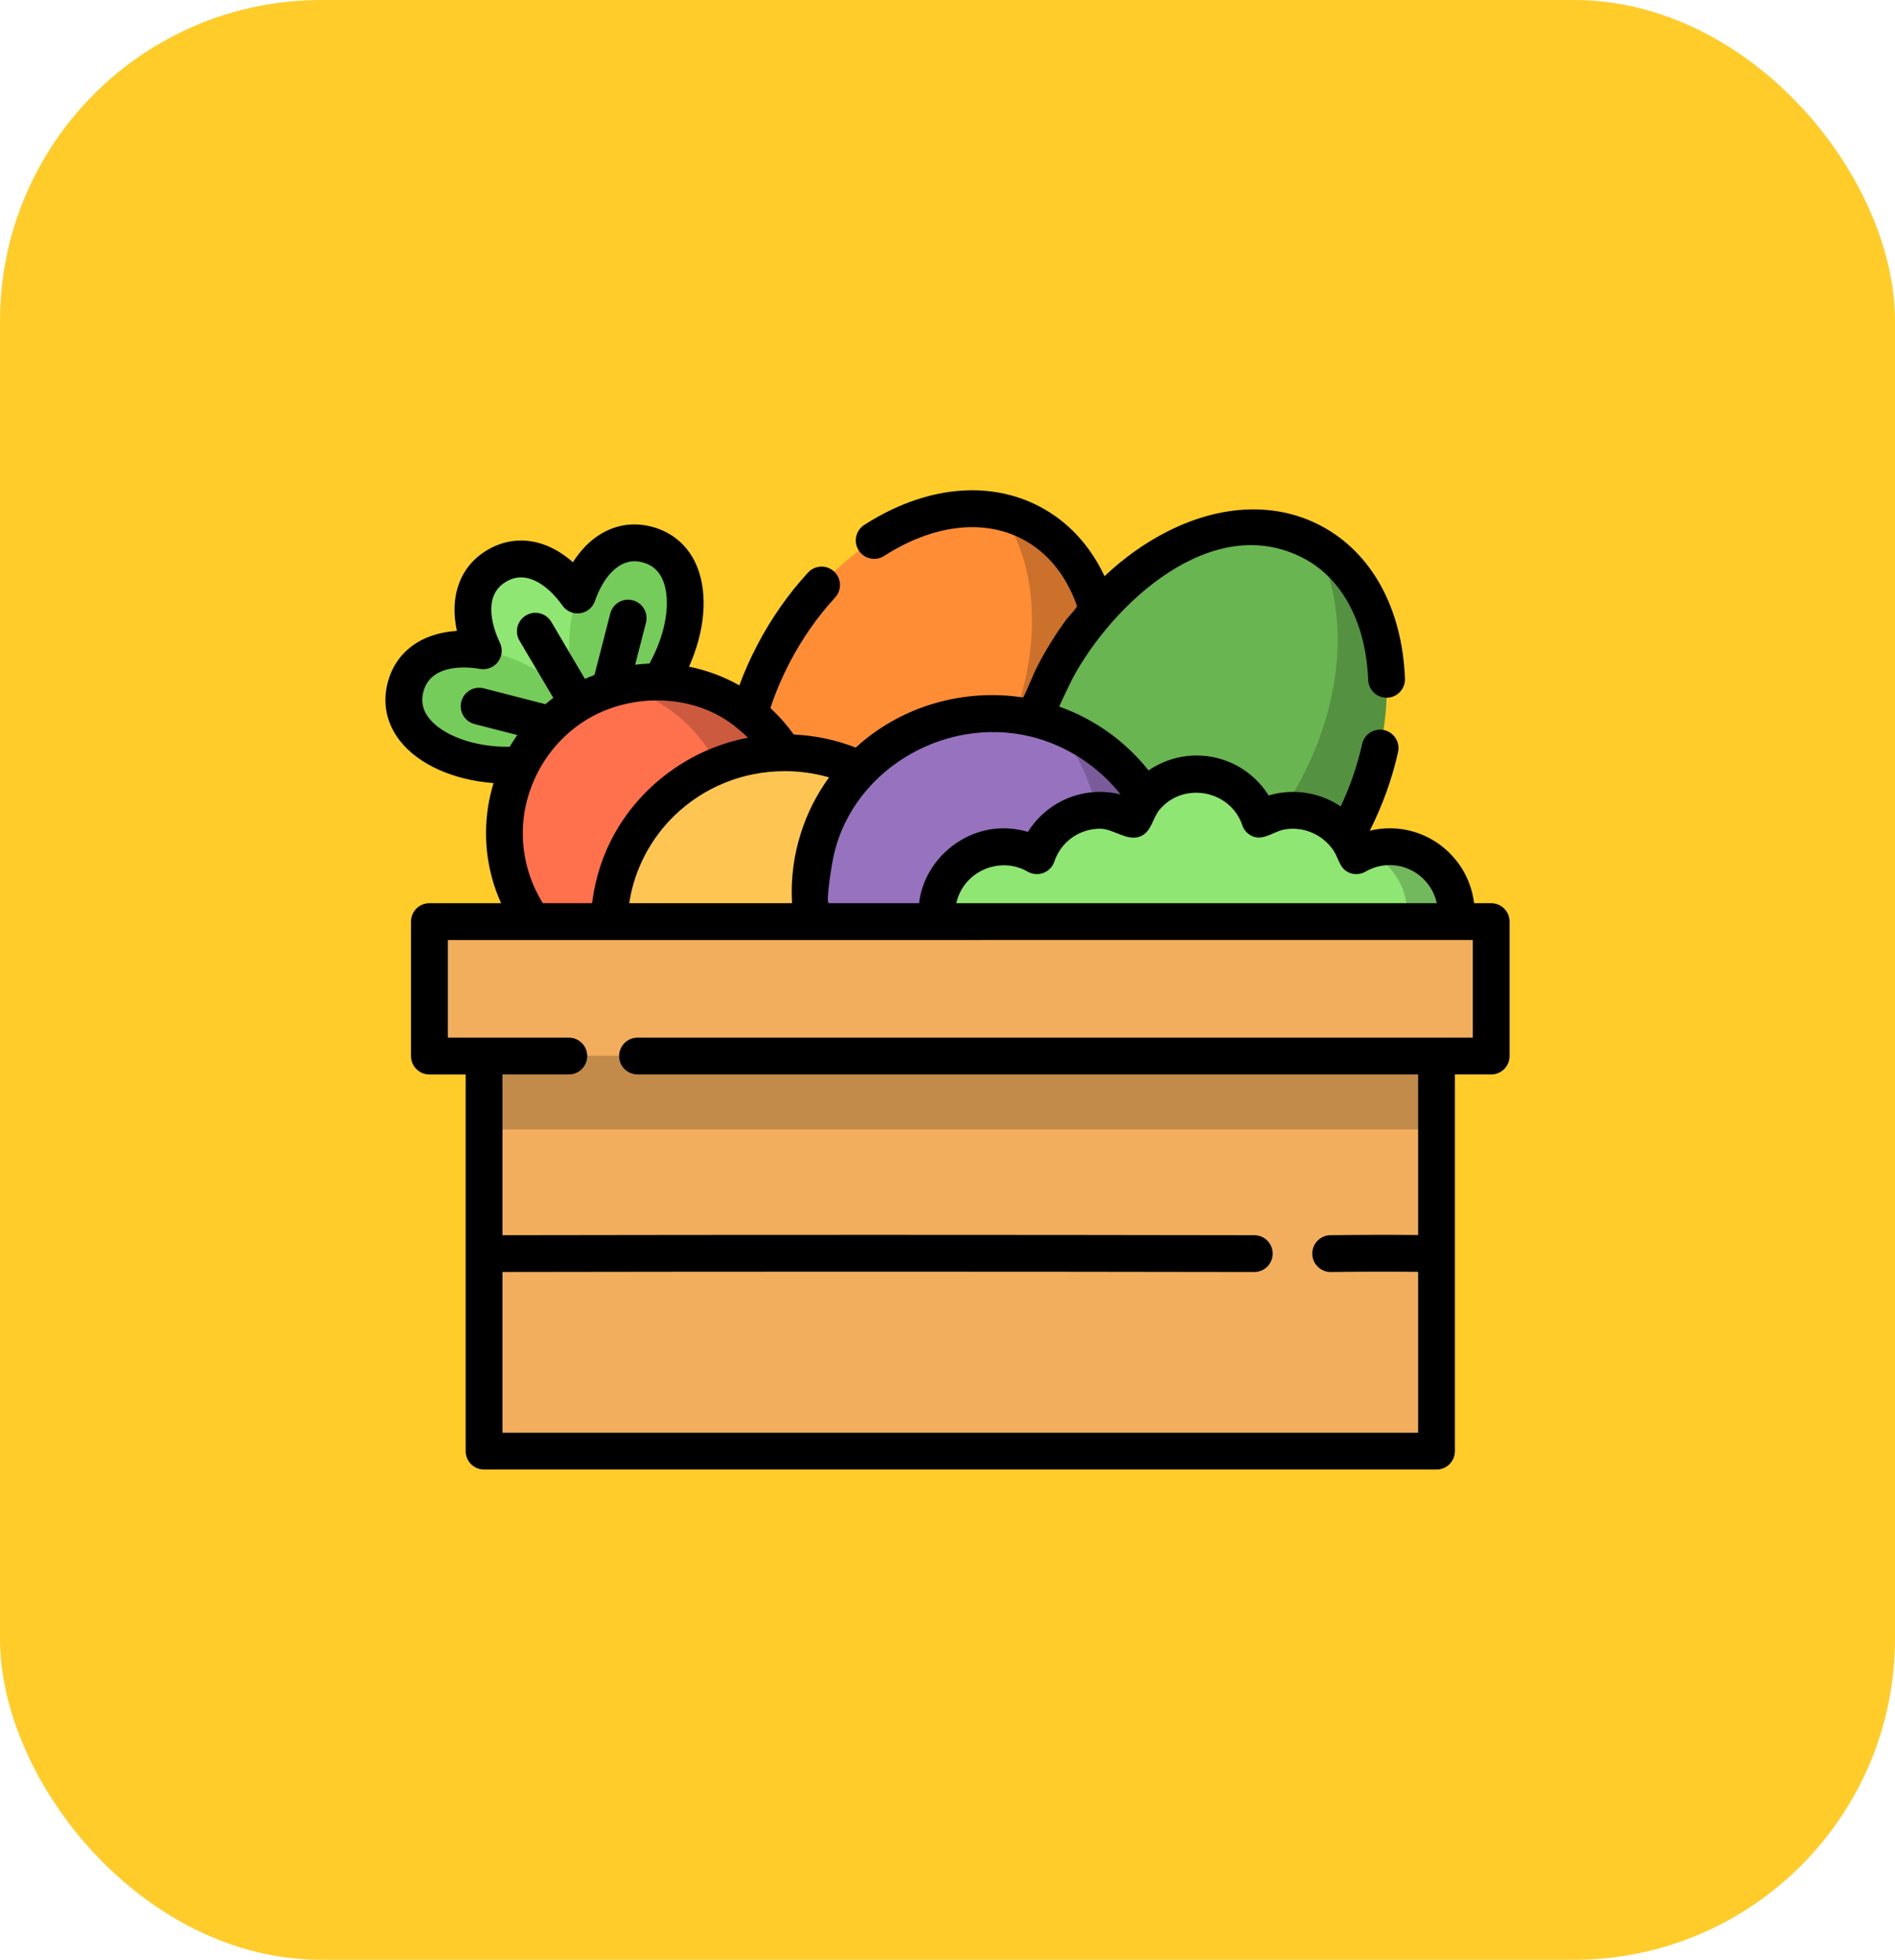 <svg width="59" height="61" viewBox="0 0 59 61" fill="none" xmlns="http://www.w3.org/2000/svg">
<rect width="59" height="61" rx="10" fill="#FFCC29"/>
<g clip-path="url(#clip0_239_1203)">
<path d="M33.297 25.158C35.179 21.588 34.645 17.608 32.105 16.269C29.565 14.93 25.98 16.739 24.098 20.309C22.216 23.879 22.75 27.859 25.29 29.198C27.83 30.537 31.415 28.728 33.297 25.158Z" fill="#FF8D36"/>
<path opacity="0.2" d="M32.106 16.269C31.802 16.109 31.484 15.995 31.155 15.922C32.471 17.752 32.488 20.817 31.005 23.63C29.348 26.774 26.371 28.551 23.949 28.017C24.304 28.51 24.751 28.914 25.291 29.198C27.831 30.537 31.416 28.729 33.298 25.158C35.18 21.588 34.646 17.608 32.106 16.269Z" fill="black"/>
<path d="M42.051 25.753C43.933 22.183 43.4 18.203 40.859 16.864C38.319 15.525 34.734 17.334 32.852 20.904C30.97 24.474 31.504 28.454 34.044 29.793C36.584 31.132 40.169 29.323 42.051 25.753Z" fill="#69B551"/>
<path opacity="0.2" d="M40.917 16.897C41.984 18.753 41.908 21.599 40.523 24.226C38.642 27.796 35.056 29.605 32.516 28.265C32.497 28.255 32.479 28.244 32.46 28.233C32.843 28.9 33.373 29.44 34.044 29.794C36.585 31.133 40.17 29.324 42.052 25.754C43.919 22.211 43.407 18.266 40.917 16.897Z" fill="black"/>
<path d="M18.607 22.922C19.682 20.177 17.414 16.452 15.464 17.605C13.514 18.757 15.684 22.54 18.607 22.922Z" fill="#8FE673"/>
<path d="M18.607 22.922C17.426 20.221 13.189 19.191 12.625 21.385C12.061 23.578 16.27 24.719 18.607 22.922Z" fill="#76CC5B"/>
<path d="M18.607 22.922C16.811 20.584 17.951 16.376 20.145 16.94C22.339 17.504 21.309 21.741 18.607 22.922Z" fill="#76CC5B"/>
<path d="M19.088 23.234C19.103 23.211 19.116 23.186 19.128 23.161C19.13 23.158 19.131 23.154 19.133 23.15C19.145 23.122 19.155 23.094 19.163 23.065L20.111 19.375C20.19 19.069 20.005 18.756 19.698 18.678C19.392 18.599 19.08 18.783 19.001 19.09L18.397 21.44L17.163 19.351C17.002 19.079 16.65 18.988 16.378 19.149C16.105 19.31 16.015 19.662 16.176 19.934L17.41 22.023L15.061 21.419C14.754 21.34 14.442 21.525 14.363 21.831C14.284 22.138 14.469 22.45 14.775 22.529L18.463 23.477H18.463L18.465 23.477C18.48 23.481 18.495 23.483 18.51 23.486C18.518 23.487 18.527 23.49 18.535 23.491C18.536 23.491 18.536 23.491 18.537 23.491C18.561 23.494 18.584 23.495 18.608 23.495C18.609 23.495 18.61 23.495 18.612 23.495C18.639 23.495 18.666 23.492 18.694 23.488C18.703 23.487 18.712 23.485 18.721 23.483C18.74 23.479 18.759 23.474 18.778 23.468C18.788 23.465 18.798 23.462 18.807 23.458C18.825 23.452 18.842 23.444 18.859 23.436C18.869 23.431 18.878 23.427 18.887 23.422C18.891 23.419 18.895 23.418 18.899 23.416C18.918 23.404 18.936 23.392 18.953 23.379C18.954 23.378 18.955 23.378 18.956 23.377C18.958 23.375 18.96 23.373 18.962 23.372C18.982 23.356 19.002 23.338 19.02 23.32C19.022 23.317 19.025 23.315 19.027 23.312C19.046 23.292 19.063 23.27 19.079 23.248C19.082 23.243 19.085 23.239 19.088 23.234Z" fill="#599944"/>
<path d="M20.414 30.633C23.014 30.633 25.123 28.524 25.123 25.923C25.123 23.323 23.014 21.214 20.414 21.214C17.813 21.214 15.704 23.323 15.704 25.923C15.704 28.524 17.813 30.633 20.414 30.633Z" fill="#FF704D"/>
<path opacity="0.2" d="M20.414 21.214C20.018 21.214 19.635 21.264 19.268 21.356C21.314 21.868 22.83 23.718 22.83 25.923C22.83 28.129 21.314 29.979 19.268 30.491C19.635 30.583 20.018 30.632 20.414 30.632C23.015 30.632 25.123 28.524 25.123 25.923C25.123 23.323 23.015 21.214 20.414 21.214Z" fill="black"/>
<path d="M24.431 34.191C27.45 34.191 29.898 31.78 29.898 28.806C29.898 25.832 27.45 23.422 24.431 23.422C21.411 23.422 18.963 25.832 18.963 28.806C18.963 31.78 21.411 34.191 24.431 34.191Z" fill="#FFC552"/>
<path opacity="0.2" d="M24.993 23.45C26.56 24.397 27.605 26.099 27.605 28.042C27.605 31.017 25.158 33.427 22.138 33.427C21.948 33.427 21.76 33.418 21.575 33.399C22.406 33.901 23.384 34.191 24.43 34.191C27.45 34.191 29.898 31.78 29.898 28.806C29.898 26.02 27.748 23.727 24.993 23.45Z" fill="black"/>
<path d="M30.868 33.321C33.986 33.321 36.514 30.831 36.514 27.76C36.514 24.688 33.986 22.198 30.868 22.198C27.75 22.198 25.222 24.688 25.222 27.76C25.222 30.831 27.75 33.321 30.868 33.321Z" fill="#9773BF"/>
<path opacity="0.2" d="M32.787 22.529C33.679 23.512 34.222 24.809 34.222 26.232C34.222 29.303 31.694 31.793 28.576 31.793C27.902 31.793 27.256 31.676 26.657 31.463C27.691 32.603 29.194 33.321 30.868 33.321C33.986 33.321 36.514 30.831 36.514 27.76C36.514 25.352 34.96 23.302 32.787 22.529Z" fill="black"/>
<path d="M45.34 28.419C45.34 27.274 44.412 26.346 43.268 26.346C42.888 26.346 42.532 26.448 42.226 26.627C41.951 25.805 41.175 25.213 40.261 25.213C39.881 25.213 39.526 25.316 39.22 25.494C38.944 24.673 38.169 24.081 37.255 24.081C36.34 24.081 35.565 24.673 35.289 25.494C34.983 25.316 34.628 25.213 34.248 25.213C33.334 25.213 32.558 25.805 32.283 26.627C31.977 26.448 31.621 26.346 31.241 26.346C30.096 26.346 29.169 27.274 29.169 28.419V31.534H45.341V28.419H45.34Z" fill="#8FE673"/>
<g opacity="0.2">
<path d="M43.267 26.346C42.998 26.346 42.741 26.399 42.505 26.492C43.271 26.797 43.812 27.545 43.812 28.419V31.534H45.34V28.419C45.34 27.274 44.412 26.346 43.267 26.346Z" fill="black"/>
</g>
<path d="M29.898 30.77L15.09 32.876V45.172H44.745V32.876L29.898 30.77Z" fill="#F2AE5D"/>
<path opacity="0.2" d="M15.09 32.876V35.155H44.745V32.876L29.898 30.77L15.09 32.876Z" fill="black"/>
<path d="M46.427 28.677H13.369V32.862H46.427V28.677Z" fill="#F2AE5D"/>
<path d="M36.352 16.54C35.654 16.892 34.993 17.364 34.389 17.934C33.937 16.973 33.252 16.233 32.374 15.77C30.776 14.928 28.784 15.135 26.908 16.339C26.642 16.51 26.564 16.865 26.735 17.131C26.906 17.398 27.261 17.475 27.527 17.304C29.046 16.329 30.617 16.14 31.839 16.784C32.614 17.193 33.195 17.905 33.53 18.856C33.547 18.902 33.237 19.233 33.201 19.281C32.836 19.777 32.505 20.317 32.229 20.875C32.198 20.939 31.873 21.713 31.857 21.71C29.982 21.421 28.044 21.984 26.643 23.268C26.634 23.265 26.625 23.262 26.616 23.259C26.015 23.027 25.376 22.894 24.732 22.864C24.726 22.863 24.719 22.863 24.712 22.862C24.711 22.861 24.71 22.86 24.709 22.859C24.658 22.787 24.605 22.716 24.55 22.647C24.548 22.644 24.546 22.642 24.543 22.639C24.372 22.423 24.185 22.223 23.986 22.039C24.15 21.543 24.358 21.055 24.606 20.584C24.993 19.851 25.462 19.183 26.001 18.598C26.216 18.365 26.201 18.002 25.968 17.788C25.735 17.573 25.373 17.588 25.158 17.821C24.552 18.479 24.025 19.229 23.592 20.05C23.372 20.467 23.181 20.896 23.019 21.333C22.534 21.058 22.006 20.861 21.452 20.751C21.939 19.666 22.049 18.521 21.716 17.669C21.462 17.017 20.954 16.564 20.288 16.393C20.109 16.346 19.928 16.323 19.752 16.323C18.992 16.323 18.314 16.75 17.837 17.5C17.34 17.06 16.785 16.824 16.221 16.824C15.857 16.824 15.504 16.924 15.173 17.119C14.322 17.622 13.988 18.561 14.226 19.637C13.113 19.705 12.315 20.297 12.07 21.25C11.904 21.896 12.034 22.518 12.446 23.05C13.021 23.792 14.116 24.28 15.367 24.374C15.214 24.866 15.132 25.39 15.132 25.931C15.132 26.693 15.293 27.432 15.603 28.112H13.37C13.053 28.112 12.796 28.369 12.796 28.685V32.87C12.796 33.187 13.053 33.444 13.37 33.444H14.498V45.167C14.498 45.484 14.754 45.74 15.071 45.74H44.725C45.042 45.74 45.298 45.483 45.298 45.167V33.443H46.427C46.743 33.443 47 33.187 47 32.87V28.685C47 28.369 46.743 28.112 46.427 28.112H45.895C45.738 26.801 44.62 25.781 43.268 25.781C43.058 25.781 42.849 25.807 42.647 25.856C43.045 25.067 43.342 24.245 43.528 23.407C43.596 23.098 43.401 22.792 43.092 22.724C42.783 22.655 42.477 22.85 42.409 23.159C42.262 23.819 42.038 24.471 41.742 25.1C41.735 25.096 41.729 25.093 41.722 25.088C41.295 24.803 40.774 24.648 40.261 24.648C40.002 24.648 39.746 24.686 39.5 24.76C39.024 23.997 38.183 23.515 37.255 23.515C36.725 23.515 36.196 23.681 35.759 23.98C35.03 23.061 34.068 22.38 32.98 21.994C32.969 21.991 33.352 21.195 33.389 21.125C34.62 18.82 37.73 15.871 40.593 17.38C41.797 18.015 42.528 19.395 42.598 21.166C42.61 21.483 42.876 21.729 43.193 21.716C43.509 21.704 43.755 21.437 43.743 21.121C43.657 18.93 42.703 17.197 41.127 16.366C39.731 15.629 38.035 15.691 36.352 16.54ZM24.408 24.003C24.415 24.003 24.423 24.002 24.431 24.002C24.874 24.002 25.311 24.06 25.739 24.176C25.754 24.18 25.769 24.184 25.784 24.188C25.793 24.191 25.803 24.195 25.812 24.197C25.424 24.73 25.128 25.318 24.932 25.939C24.929 25.947 24.927 25.954 24.925 25.962C24.72 26.617 24.628 27.306 24.654 27.992C24.655 28.012 24.656 28.031 24.657 28.05C24.658 28.071 24.658 28.092 24.659 28.112H19.591C19.595 28.09 19.597 28.069 19.601 28.047C19.765 27.038 20.265 26.095 20.998 25.386C21.913 24.5 23.123 24.009 24.408 24.003ZM22.958 22.669C22.962 22.673 22.966 22.678 22.971 22.682C23.083 22.77 23.189 22.864 23.291 22.962C21.541 23.291 19.99 24.407 19.125 25.965C18.776 26.594 18.543 27.304 18.446 28.024C18.442 28.05 18.438 28.075 18.435 28.101C18.435 28.105 18.434 28.109 18.434 28.112H16.901C16.493 27.458 16.278 26.71 16.278 25.931C16.278 24.507 17.042 23.152 18.254 22.406C18.26 22.402 18.266 22.398 18.272 22.395C19.683 21.543 21.667 21.582 22.958 22.669ZM13.352 22.347C13.16 22.099 13.104 21.834 13.18 21.535C13.341 20.908 13.957 20.776 14.446 20.776C14.607 20.776 14.778 20.791 14.953 20.821C15.164 20.856 15.378 20.771 15.506 20.6C15.635 20.428 15.657 20.2 15.565 20.007C15.407 19.68 14.957 18.578 15.756 18.106C15.911 18.015 16.063 17.971 16.221 17.971C16.644 17.971 17.115 18.292 17.515 18.853C17.639 19.027 17.85 19.118 18.062 19.088C18.274 19.058 18.452 18.912 18.522 18.71C18.794 17.933 19.254 17.469 19.752 17.469C19.832 17.469 19.917 17.481 20.003 17.503C20.316 17.583 20.527 17.774 20.649 18.087C20.9 18.73 20.723 19.752 20.22 20.653C20.204 20.654 20.188 20.655 20.172 20.656C20.04 20.662 19.907 20.673 19.776 20.689L20.111 19.383C20.19 19.077 20.005 18.764 19.699 18.686C19.392 18.607 19.08 18.791 19.001 19.098L18.511 21.006C18.507 21.007 18.503 21.009 18.499 21.01C18.402 21.048 18.305 21.088 18.211 21.132L17.163 19.359C17.002 19.087 16.65 18.996 16.378 19.157C16.105 19.318 16.015 19.67 16.176 19.942L17.227 21.721C17.143 21.785 17.06 21.851 16.98 21.92L15.061 21.427C14.754 21.348 14.442 21.533 14.363 21.839C14.284 22.146 14.469 22.458 14.776 22.537L16.105 22.878C16.034 22.98 15.965 23.084 15.901 23.19C15.899 23.192 15.898 23.195 15.897 23.197C15.887 23.213 15.877 23.228 15.867 23.244C14.792 23.261 13.777 22.895 13.352 22.347ZM45.854 29.258V32.297H19.849C19.533 32.297 19.276 32.554 19.276 32.87C19.276 33.187 19.533 33.443 19.849 33.443H44.152V38.44C43.232 38.432 42.299 38.434 41.422 38.446C41.106 38.45 40.853 38.71 40.857 39.026C40.861 39.34 41.117 39.592 41.43 39.592C41.432 39.592 41.435 39.592 41.437 39.592C42.309 39.58 43.237 39.578 44.152 39.586V44.594H15.644V39.591C23.499 39.578 31.162 39.578 39.05 39.592C39.05 39.592 39.051 39.592 39.051 39.592C39.367 39.592 39.624 39.336 39.624 39.02C39.625 38.703 39.368 38.446 39.052 38.446C31.163 38.432 23.499 38.432 15.644 38.445V33.443H17.71C18.026 33.443 18.283 33.187 18.283 32.87C18.283 32.554 18.026 32.297 17.71 32.297H15.071H13.943V29.259L45.854 29.258ZM35.491 26.038C35.851 25.903 35.88 25.471 36.104 25.201C36.844 24.315 38.311 24.593 38.677 25.684C38.684 25.705 38.691 25.725 38.7 25.744C38.763 25.879 38.877 25.985 39.018 26.038C39.343 26.161 39.657 25.886 39.967 25.823C40.522 25.712 41.106 25.934 41.45 26.382C41.455 26.389 41.461 26.395 41.467 26.402C41.682 26.655 41.675 27.039 42.025 27.171C42.186 27.232 42.366 27.217 42.515 27.13C42.743 26.997 43.003 26.927 43.268 26.927C43.987 26.927 44.59 27.436 44.734 28.112H29.775C29.798 28.007 29.832 27.907 29.876 27.81C30.236 27.016 31.241 26.691 31.994 27.13C32.142 27.215 32.326 27.231 32.485 27.171C32.646 27.11 32.772 26.98 32.826 26.817C33.031 26.205 33.603 25.794 34.248 25.794C34.665 25.794 35.084 26.192 35.491 26.038ZM34.887 24.726C34.875 24.724 34.863 24.721 34.852 24.719C34.654 24.672 34.451 24.648 34.248 24.648C33.32 24.648 32.479 25.13 32.003 25.893C31.757 25.819 31.5 25.781 31.242 25.781C29.972 25.781 28.829 26.756 28.629 28.008C28.624 28.043 28.618 28.078 28.614 28.112H25.809C25.697 28.112 25.896 26.952 25.913 26.854C26.399 24.038 29.354 22.26 32.09 22.926C33.185 23.192 34.191 23.843 34.887 24.726Z" fill="black"/>
</g>
<defs>
<clipPath id="clip0_239_1203">
<rect width="35" height="35" fill="white" transform="translate(12 13)"/>
</clipPath>
</defs>
</svg>
